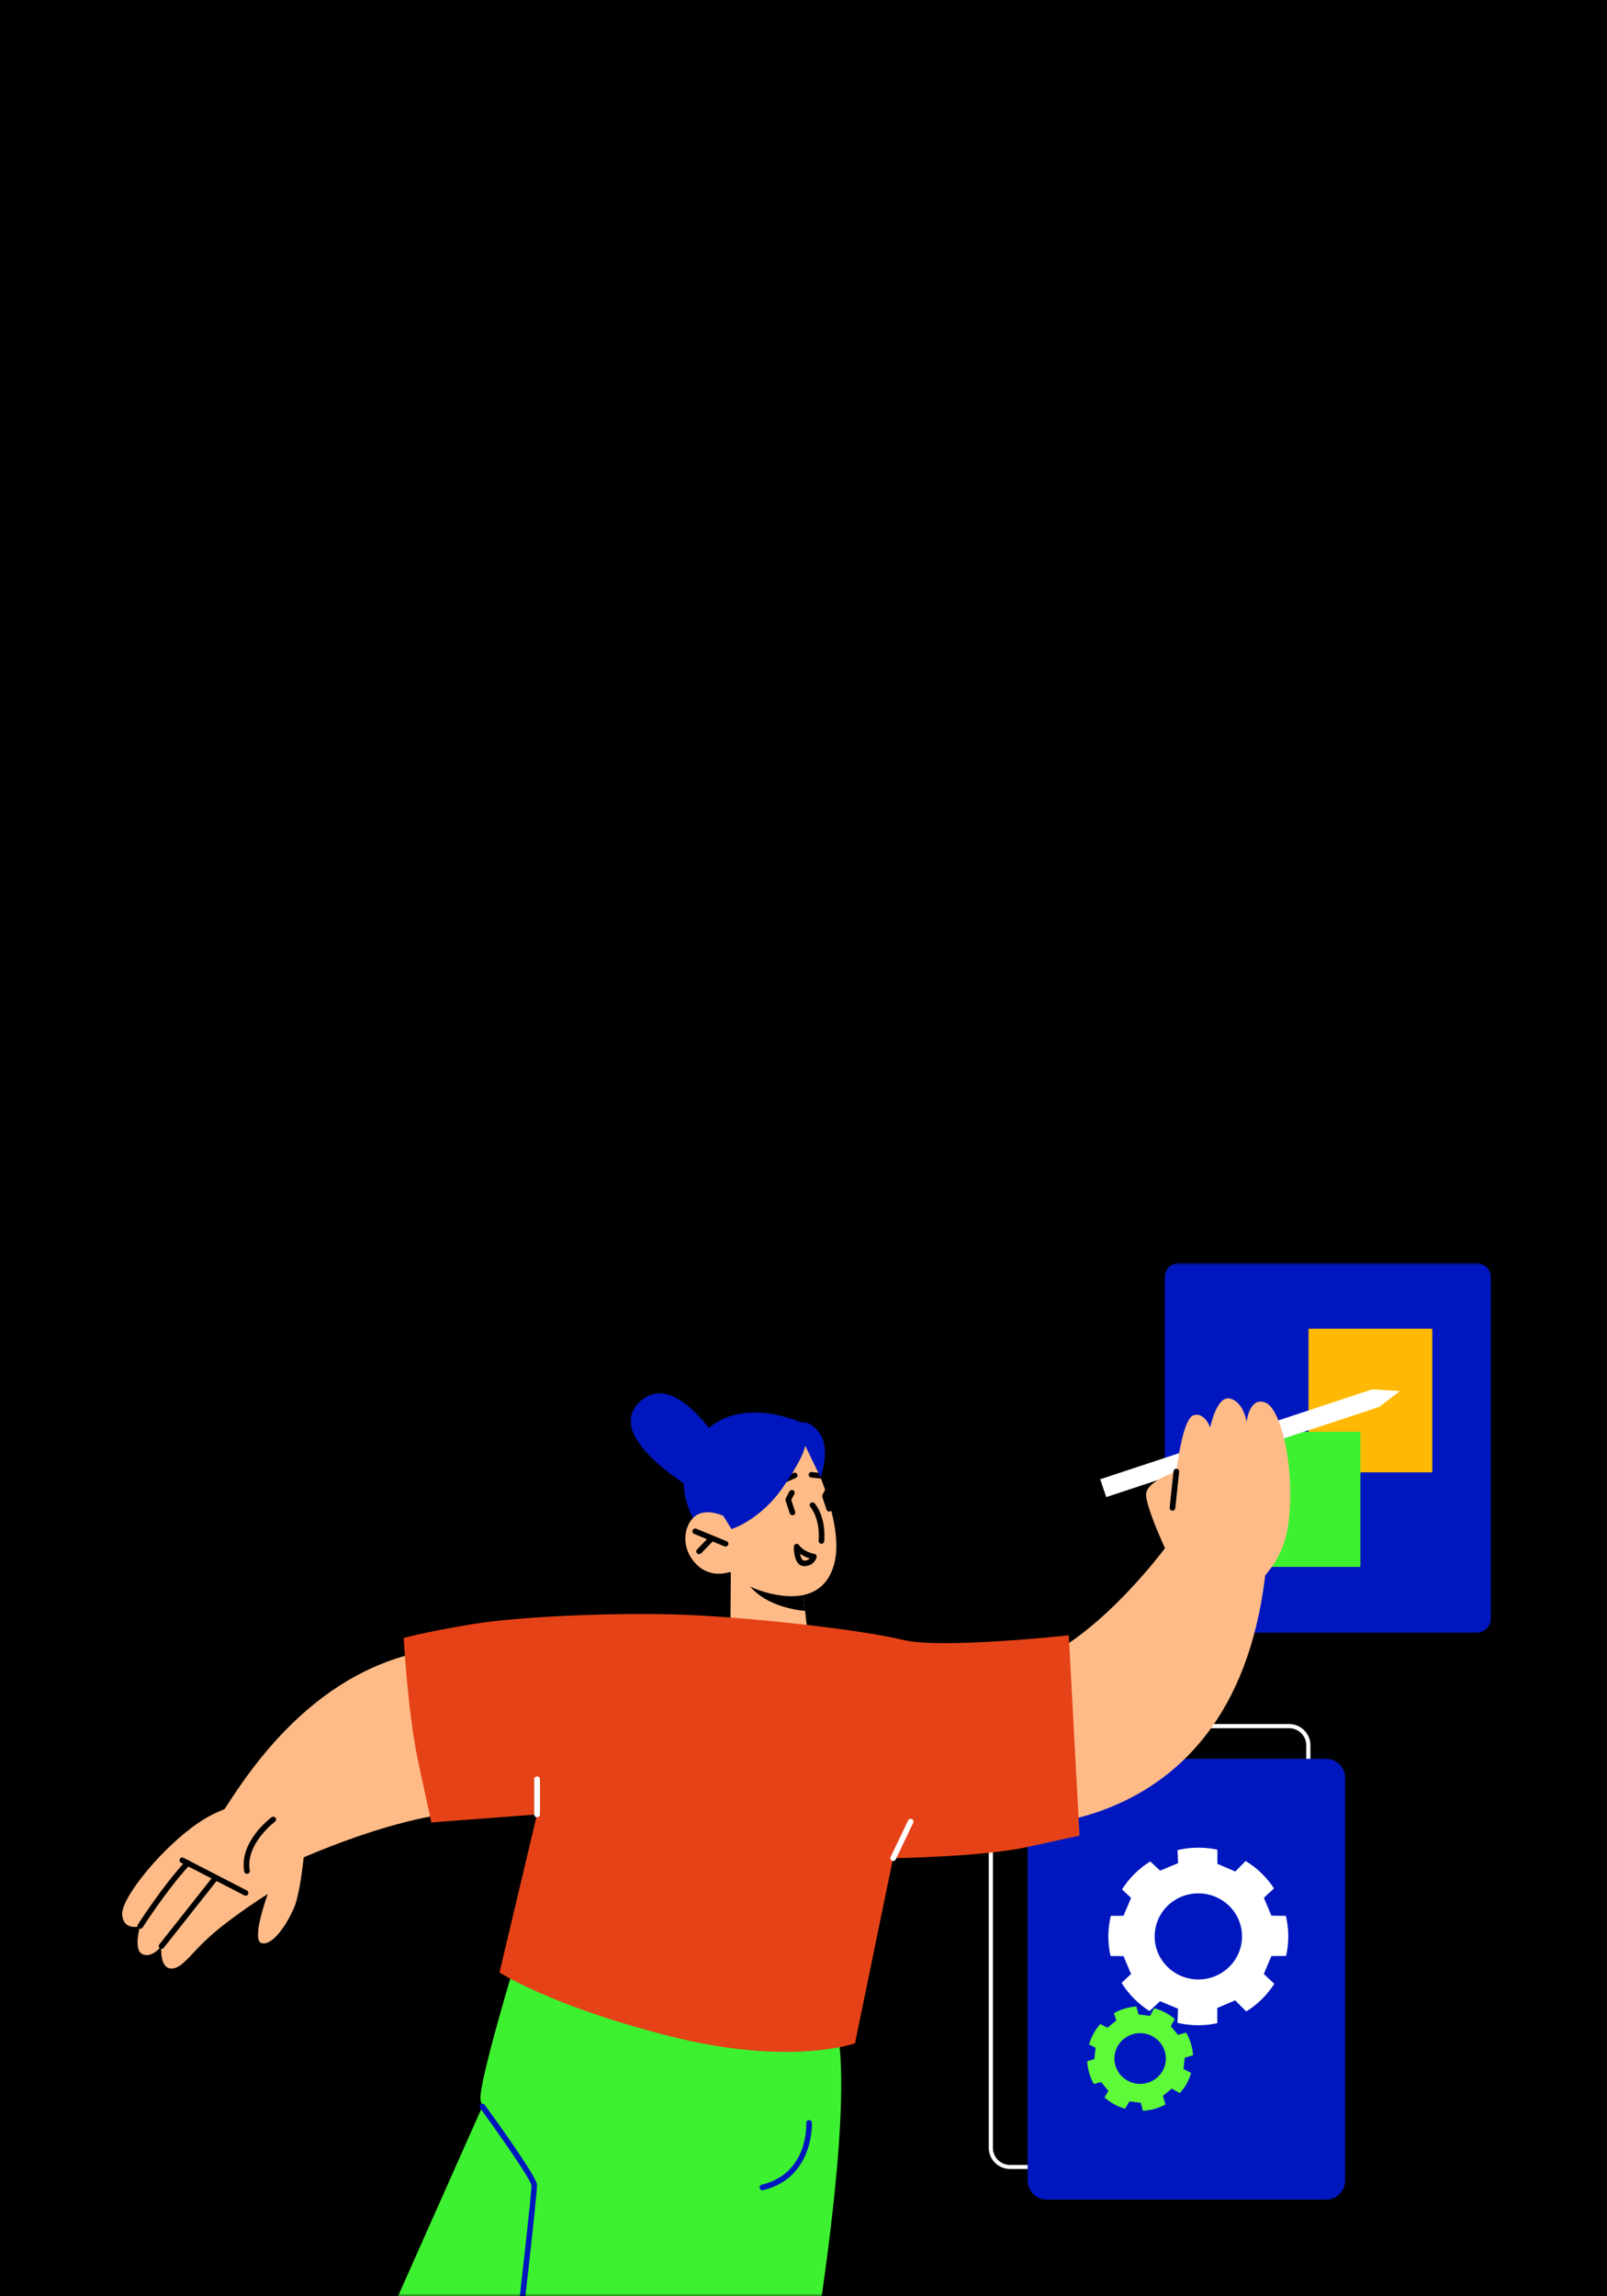 <svg width="280" height="400" viewBox="0 0 280 400" fill="none" xmlns="http://www.w3.org/2000/svg">
<path d="M280 0H0V400H280V0Z" fill="black"/>
<mask id="mask0_1455_33587" style="mask-type:alpha" maskUnits="userSpaceOnUse" x="0" y="220" width="280" height="180">
<path d="M280 220H0V400H280V220Z" fill="black"/>
</mask>
<g mask="url(#mask0_1455_33587)">
<path d="M176.009 377.828H224.593C226.65 377.828 228.321 376.182 228.321 374.155V303.993C228.321 301.966 226.65 300.32 224.593 300.32H176.009C173.952 300.32 172.28 301.966 172.28 303.993V374.155C172.28 376.182 173.952 377.828 176.009 377.828ZM224.593 301.041C226.254 301.041 227.599 302.366 227.599 304.003V374.164C227.599 375.801 226.254 377.127 224.593 377.127H176.009C174.347 377.127 173.002 375.801 173.002 374.164V304.003C173.002 302.366 174.347 301.041 176.009 301.041H224.593Z" fill="white"/>
<path d="M231.001 383.168H182.427C180.564 383.168 179.055 381.68 179.055 379.845V309.693C179.055 307.858 180.564 306.37 182.427 306.37H231.001C232.864 306.37 234.374 307.858 234.374 309.693V379.845C234.374 381.68 232.864 383.168 231.001 383.168Z" fill="#0017BF"/>
<path d="M193.494 340.701C193.246 339.61 193.118 338.479 193.118 337.31C193.118 336.082 193.266 334.884 193.543 333.734L195.758 333.714L197.073 330.606L195.501 329.125C196.747 327.156 198.428 325.49 200.416 324.252L202.137 325.86L205.271 324.545L205.172 322.274C206.339 322.001 207.556 321.855 208.802 321.855C209.939 321.855 211.046 321.972 212.114 322.206V324.671L215.239 326.006L217.039 324.174C219.027 325.383 220.718 327.02 221.974 328.949L220.214 330.596L221.529 333.705L224.041 333.734C224.317 334.884 224.466 336.082 224.466 337.31C224.466 338.479 224.337 339.61 224.08 340.711L221.519 340.74L220.204 343.849L222.033 345.574C220.787 347.513 219.106 349.169 217.138 350.397L215.22 348.448L212.095 349.783V352.434C211.027 352.658 209.919 352.785 208.782 352.785C207.536 352.785 206.31 352.638 205.153 352.366L205.261 349.91L202.127 348.594L200.287 350.319C198.319 349.062 196.648 347.386 195.422 345.408L197.073 343.858L195.758 340.75L193.503 340.73L193.494 340.701ZM208.792 344.813C212.995 344.813 216.406 341.461 216.406 337.31C216.406 333.159 213.004 329.816 208.792 329.816C204.579 329.816 201.187 333.169 201.187 337.31C201.187 341.452 204.599 344.813 208.792 344.813Z" fill="white"/>
<path d="M190.576 362.997C190.25 362.422 189.983 361.799 189.795 361.146C189.587 360.454 189.469 359.752 189.429 359.06L190.675 358.68L190.893 356.712L189.755 356.137C190.131 354.822 190.804 353.604 191.713 352.58L192.959 353.214L194.512 351.957L194.077 350.69C194.69 350.349 195.353 350.066 196.055 349.862C196.698 349.676 197.34 349.559 197.983 349.521L198.398 350.914L200.386 351.158L201.098 349.823C202.423 350.183 203.659 350.826 204.698 351.713L203.986 352.931L205.251 354.471L206.676 354.071C207.022 354.675 207.308 355.328 207.516 356.03C207.714 356.693 207.833 357.355 207.872 358.018L206.428 358.447L206.211 360.415L207.536 361.087C207.16 362.393 206.488 363.601 205.578 364.615L204.164 363.826L202.621 365.092L203.066 366.593C202.502 366.895 201.889 367.149 201.256 367.334C200.544 367.538 199.832 367.655 199.13 367.694L198.774 366.291L196.777 366.057L196.025 367.334C194.7 366.944 193.474 366.272 192.445 365.356L193.118 364.215L191.852 362.676L190.576 363.036V362.997ZM199.921 362.822C202.295 362.13 203.659 359.674 202.957 357.336C202.255 354.997 199.763 353.652 197.39 354.344C195.016 355.036 193.652 357.492 194.354 359.83C195.056 362.169 197.548 363.514 199.921 362.822Z" fill="#5EF939"/>
<path d="M205.472 220H257.244C258.629 220 259.752 221.107 259.752 222.472V281.935C259.752 283.3 258.629 284.407 257.244 284.407H205.472C204.087 284.407 202.964 283.3 202.964 281.935V222.472C202.964 221.107 204.087 220 205.472 220Z" fill="#0017BF"/>
<path d="M227.996 231.455H249.563V256.479H227.996V231.455Z" fill="#FFB904"/>
<path d="M213.153 249.407H237.034V272.94H213.153V249.407Z" fill="#3DF130"/>
<path d="M239.192 242.019L243.929 242.324L240.241 245.122C240.241 245.122 237.469 244.472 239.192 242.019Z" fill="white"/>
<path d="M51.313 324.25C51.313 324.25 75.281 313.15 87.608 316.068C99.948 318.985 105.196 293.816 105.196 293.816C105.196 293.816 69.938 269.76 41.395 311.705C20.751 342.033 49.738 322.3 49.738 322.3L51.313 324.25Z" fill="#FFBB87"/>
<path d="M85.898 362.786L38.972 468.29L66.991 496.761C66.991 496.761 81.121 485.277 95.238 446.715C109.368 408.138 104.335 370.716 104.335 370.716L85.898 362.786Z" fill="#3DF130"/>
<path d="M124.319 261.564C124.319 261.564 104.685 251.234 111.252 244.418C117.819 237.602 126.634 253.356 126.634 253.356L124.306 261.564H124.319Z" fill="#0017BF"/>
<path d="M139.606 247.799C139.606 247.799 127.643 242.216 121.452 251.021C115.45 259.575 122.96 267.889 122.96 267.889L137.13 256.14L139.606 247.799Z" fill="#0017BF"/>
<path d="M127.348 272.93L127.267 282.836C127.267 282.836 129.057 285.701 134.924 286.218C139.298 286.602 140.846 285.648 140.846 285.648L140.28 280.622L139.715 275.728L129.124 273.342L127.348 272.944V272.93Z" fill="#FFBB87"/>
<path d="M129.123 273.339C129.15 273.605 129.244 273.936 129.406 274.294C131.613 279.254 137.749 280.381 140.279 280.62L139.714 275.726L129.123 273.339Z" fill="black"/>
<path d="M140.805 252.374C140.805 252.374 147.103 264.786 145.447 272.013C143.792 279.241 137.144 278.471 133.12 277.291C129.097 276.111 127.145 273.83 127.145 273.83C127.145 273.83 123.525 275.249 120.888 272C118.25 268.751 119.555 264.799 121.614 263.792C123.673 262.797 126.257 264.163 126.257 264.163L124.104 260.569C124.104 260.569 131.371 241.394 140.805 252.374Z" fill="#FFBB87"/>
<path d="M143.133 268.91C143.389 268.91 143.604 268.711 143.618 268.459C143.927 264.069 142.003 261.934 141.922 261.855C141.734 261.656 141.424 261.643 141.236 261.828C141.034 262.001 141.02 262.319 141.195 262.505C141.209 262.518 142.931 264.454 142.635 268.393C142.622 268.658 142.824 268.896 143.093 268.91C143.093 268.91 143.12 268.91 143.133 268.91Z" fill="black"/>
<path d="M126.418 269.402C126.607 269.402 126.795 269.296 126.876 269.111C126.983 268.859 126.876 268.58 126.607 268.474L121.331 266.299C121.076 266.193 120.793 266.299 120.685 266.564C120.578 266.816 120.685 267.095 120.954 267.201L126.23 269.376C126.23 269.376 126.351 269.416 126.418 269.416V269.402Z" fill="black"/>
<path d="M121.816 270.728C121.951 270.728 122.072 270.675 122.166 270.582L124.387 268.288C124.575 268.089 124.562 267.784 124.373 267.598C124.171 267.412 123.862 267.426 123.673 267.611L121.453 269.906C121.265 270.104 121.278 270.409 121.466 270.595C121.561 270.688 121.682 270.728 121.803 270.728H121.816Z" fill="black"/>
<path d="M140.132 272.811C141.519 272.811 142.151 271.803 142.286 271.273C142.326 271.14 142.286 270.994 142.218 270.888C142.138 270.769 142.017 270.702 141.882 270.676C141.868 270.676 140.132 270.397 139.204 269.124C139.083 268.952 138.867 268.886 138.666 268.952C138.464 269.018 138.329 269.191 138.316 269.403C138.316 269.615 138.289 271.551 139.137 272.4C139.406 272.678 139.756 272.824 140.132 272.824H140.146L140.132 272.811ZM141.074 271.472C140.9 271.671 140.563 271.883 140.119 271.843C140.011 271.843 139.917 271.803 139.823 271.71C139.608 271.485 139.473 271.074 139.392 270.649C139.984 271.074 140.617 271.326 141.074 271.458V271.472Z" fill="black"/>
<path d="M138.086 263.952C138.086 263.952 138.194 263.952 138.234 263.925C138.49 263.846 138.638 263.567 138.544 263.315L137.871 261.286L138.409 260.252C138.53 260.013 138.436 259.722 138.194 259.602C137.952 259.483 137.656 259.576 137.534 259.814L136.902 261.021C136.848 261.14 136.835 261.273 136.875 261.392L137.602 263.607C137.669 263.806 137.857 263.939 138.073 263.939L138.086 263.952Z" fill="black"/>
<path d="M144.492 263.316C144.492 263.316 144.6 263.316 144.64 263.289C144.896 263.21 145.044 262.931 144.95 262.679L144.277 260.65L144.815 259.616C144.937 259.377 144.842 259.086 144.6 258.966C144.358 258.847 144.062 258.94 143.941 259.178L143.308 260.385C143.254 260.505 143.241 260.637 143.281 260.756L144.008 262.971C144.075 263.17 144.264 263.303 144.479 263.303L144.492 263.316Z" fill="black"/>
<path d="M142.85 257.546C143.092 257.546 143.307 257.361 143.334 257.122C143.361 256.857 143.173 256.618 142.904 256.592L141.45 256.419C141.181 256.379 140.939 256.578 140.899 256.843C140.872 257.109 141.06 257.347 141.329 257.374L142.783 257.546C142.783 257.546 142.823 257.546 142.836 257.546H142.85Z" fill="black"/>
<path d="M202.977 269.694C202.977 269.694 190.22 286.986 177.973 290.249C165.727 293.511 173.344 318.083 173.344 318.083C173.344 318.083 215.977 322.565 220.674 272.267C224.065 235.892 206.678 269.681 206.678 269.681H202.991L202.977 269.694Z" fill="#FFBB87"/>
<path d="M135.569 258.781C135.636 258.781 135.704 258.768 135.771 258.741L138.664 257.441C138.907 257.335 139.014 257.044 138.907 256.805C138.799 256.566 138.503 256.46 138.261 256.566L135.367 257.866C135.125 257.972 135.017 258.264 135.125 258.502C135.206 258.675 135.381 258.781 135.569 258.781Z" fill="black"/>
<path d="M93.084 330.907C93.084 330.907 83.018 362.918 83.745 365.902C84.458 368.886 91.402 385.422 91.886 386.801C92.371 388.181 79.438 500.222 79.438 500.222L121.492 510.553C121.492 510.553 149.713 390.992 146.281 356.328C142.849 321.664 93.084 330.92 93.084 330.92V330.907Z" fill="#3DF130"/>
<path d="M192.75 260.784L191.693 257.678L239.185 241.993L240.241 245.098L192.75 260.784Z" fill="white"/>
<path d="M127.454 266.365C127.454 266.365 132.541 264.774 136.484 258.992C140.427 253.223 140.279 251.791 140.279 251.791L142.97 257.348C142.97 257.348 144.652 252.799 143.038 250.054C141.409 247.309 139.619 247.8 139.619 247.8L127.656 250.332L123.269 259.655L127.467 266.365H127.454Z" fill="#0017BF"/>
<path d="M186.223 284.863C186.223 284.863 163.938 287.289 157.371 285.672C150.803 284.054 134.116 282.091 121.816 281.402C109.516 280.712 90.878 281.521 82.426 282.9C73.989 284.292 70.342 285.327 70.342 285.327C70.342 285.327 71.041 298.495 72.925 307.168C74.796 315.84 75.159 317.458 75.159 317.458L93.569 316.066L87.029 343.595C87.029 343.595 96.261 349.576 117.025 354.774C137.777 359.973 148.973 355.928 148.973 355.928L155.608 323.691C155.608 323.691 171.205 323.465 179.064 321.728C186.923 319.991 188.094 319.766 188.094 319.766L186.223 284.863Z" fill="#E64218"/>
<path d="M204.176 272.28C204.176 272.28 199.425 262.414 199.708 260.16C199.99 257.905 204.97 256.34 204.97 256.34C204.97 256.34 205.992 247.243 207.917 246.554C209.841 245.864 210.864 248.649 210.864 248.649C210.864 248.649 211.994 242.96 214.376 243.636C216.758 244.299 217.202 247.721 217.202 247.721C217.202 247.721 217.66 243.225 220.486 244.326C223.312 245.427 225.788 256.393 224.429 265.795C223.07 275.197 214.605 278.937 214.605 278.937L204.189 272.307L204.176 272.28Z" fill="#FFBB87"/>
<path d="M204.297 263.156C204.539 263.156 204.755 262.971 204.782 262.719L205.454 256.38C205.481 256.115 205.293 255.876 205.01 255.849C204.741 255.823 204.499 256.009 204.472 256.274L203.799 262.613C203.772 262.878 203.961 263.116 204.243 263.143C204.257 263.143 204.284 263.143 204.297 263.143V263.156Z" fill="black"/>
<path d="M53.17 320.842C53.17 320.842 52.537 329.395 51.192 332.419C49.859 335.442 47.437 338.996 45.566 338.479C43.709 337.962 46.657 329.926 46.657 329.926C46.657 329.926 41.26 333.281 37.236 336.729C33.213 340.163 31.853 342.961 29.808 342.908C27.762 342.855 28.112 339.023 28.112 339.023C28.112 339.023 26.471 341.171 24.829 340.415C23.173 339.659 24.412 335.522 24.412 335.522C24.412 335.522 21.532 336.437 21.289 333.546C21.047 330.655 28.247 321.783 34.693 317.447C41.139 313.111 47.329 313.827 47.329 313.827L53.143 320.855L53.17 320.842Z" fill="#FFBB87"/>
<path d="M42.795 330.23C42.97 330.23 43.145 330.137 43.225 329.964C43.346 329.726 43.252 329.434 43.023 329.315L31.988 323.626C31.746 323.506 31.45 323.586 31.329 323.825C31.208 324.063 31.302 324.355 31.531 324.474L42.566 330.163C42.633 330.203 42.714 330.216 42.795 330.216V330.23Z" fill="black"/>
<path d="M24.438 335.984C24.599 335.984 24.761 335.904 24.855 335.758C24.895 335.692 29.081 329.141 33.064 324.858C33.252 324.659 33.239 324.354 33.037 324.168C32.835 323.983 32.526 323.996 32.351 324.195C28.3 328.544 24.075 335.162 24.034 335.228C23.886 335.453 23.953 335.758 24.182 335.891C24.263 335.944 24.357 335.971 24.438 335.971V335.984Z" fill="black"/>
<path d="M28.139 339.488C28.287 339.488 28.435 339.421 28.529 339.302L37.707 327.699C37.868 327.486 37.828 327.181 37.626 327.022C37.411 326.863 37.101 326.89 36.94 327.102L27.762 338.705C27.601 338.917 27.641 339.222 27.843 339.382C27.937 339.448 28.045 339.488 28.139 339.488Z" fill="black"/>
<path d="M43.036 326.411C43.036 326.411 43.09 326.411 43.117 326.411C43.386 326.371 43.561 326.119 43.521 325.854C42.713 321.239 47.854 317.367 47.908 317.327C48.123 317.168 48.163 316.863 48.002 316.651C47.84 316.439 47.531 316.399 47.316 316.558C47.087 316.731 41.636 320.828 42.552 326.013C42.592 326.252 42.794 326.411 43.036 326.411Z" fill="black"/>
<path d="M82.239 476.232C82.481 476.232 82.696 476.047 82.723 475.808C83.854 466.22 93.812 382.146 93.57 380.528C93.328 378.884 85.939 368.686 84.459 366.657C84.298 366.445 83.988 366.392 83.773 366.551C83.558 366.71 83.504 367.002 83.665 367.227C87.03 371.856 92.439 379.587 92.601 380.674C92.722 382.464 85.563 443.624 81.754 475.702C81.727 475.967 81.916 476.206 82.185 476.232C82.198 476.232 82.225 476.232 82.239 476.232Z" fill="#0017BF"/>
<path d="M132.825 381.537C132.825 381.537 132.905 381.537 132.946 381.524C141.855 379.389 141.464 369.881 141.464 369.775C141.451 369.509 141.249 369.324 140.953 369.31C140.684 369.31 140.468 369.549 140.482 369.814C140.495 370.172 140.832 378.62 132.717 380.569C132.448 380.635 132.286 380.901 132.354 381.152C132.407 381.378 132.609 381.524 132.825 381.524V381.537Z" fill="#0017BF"/>
<path d="M155.621 324.182C155.81 324.182 155.985 324.076 156.065 323.903L159.12 317.525C159.241 317.286 159.12 316.994 158.891 316.875C158.649 316.769 158.353 316.875 158.232 317.101L155.177 323.479C155.056 323.718 155.177 324.009 155.406 324.129C155.473 324.155 155.541 324.169 155.621 324.169V324.182Z" fill="white"/>
<path d="M93.582 316.558C93.851 316.558 94.08 316.346 94.08 316.081V309.928C94.08 309.663 93.865 309.45 93.582 309.45C93.299 309.45 93.084 309.663 93.084 309.928V316.081C93.084 316.346 93.299 316.558 93.582 316.558Z" fill="white"/>
</g>
</svg>
